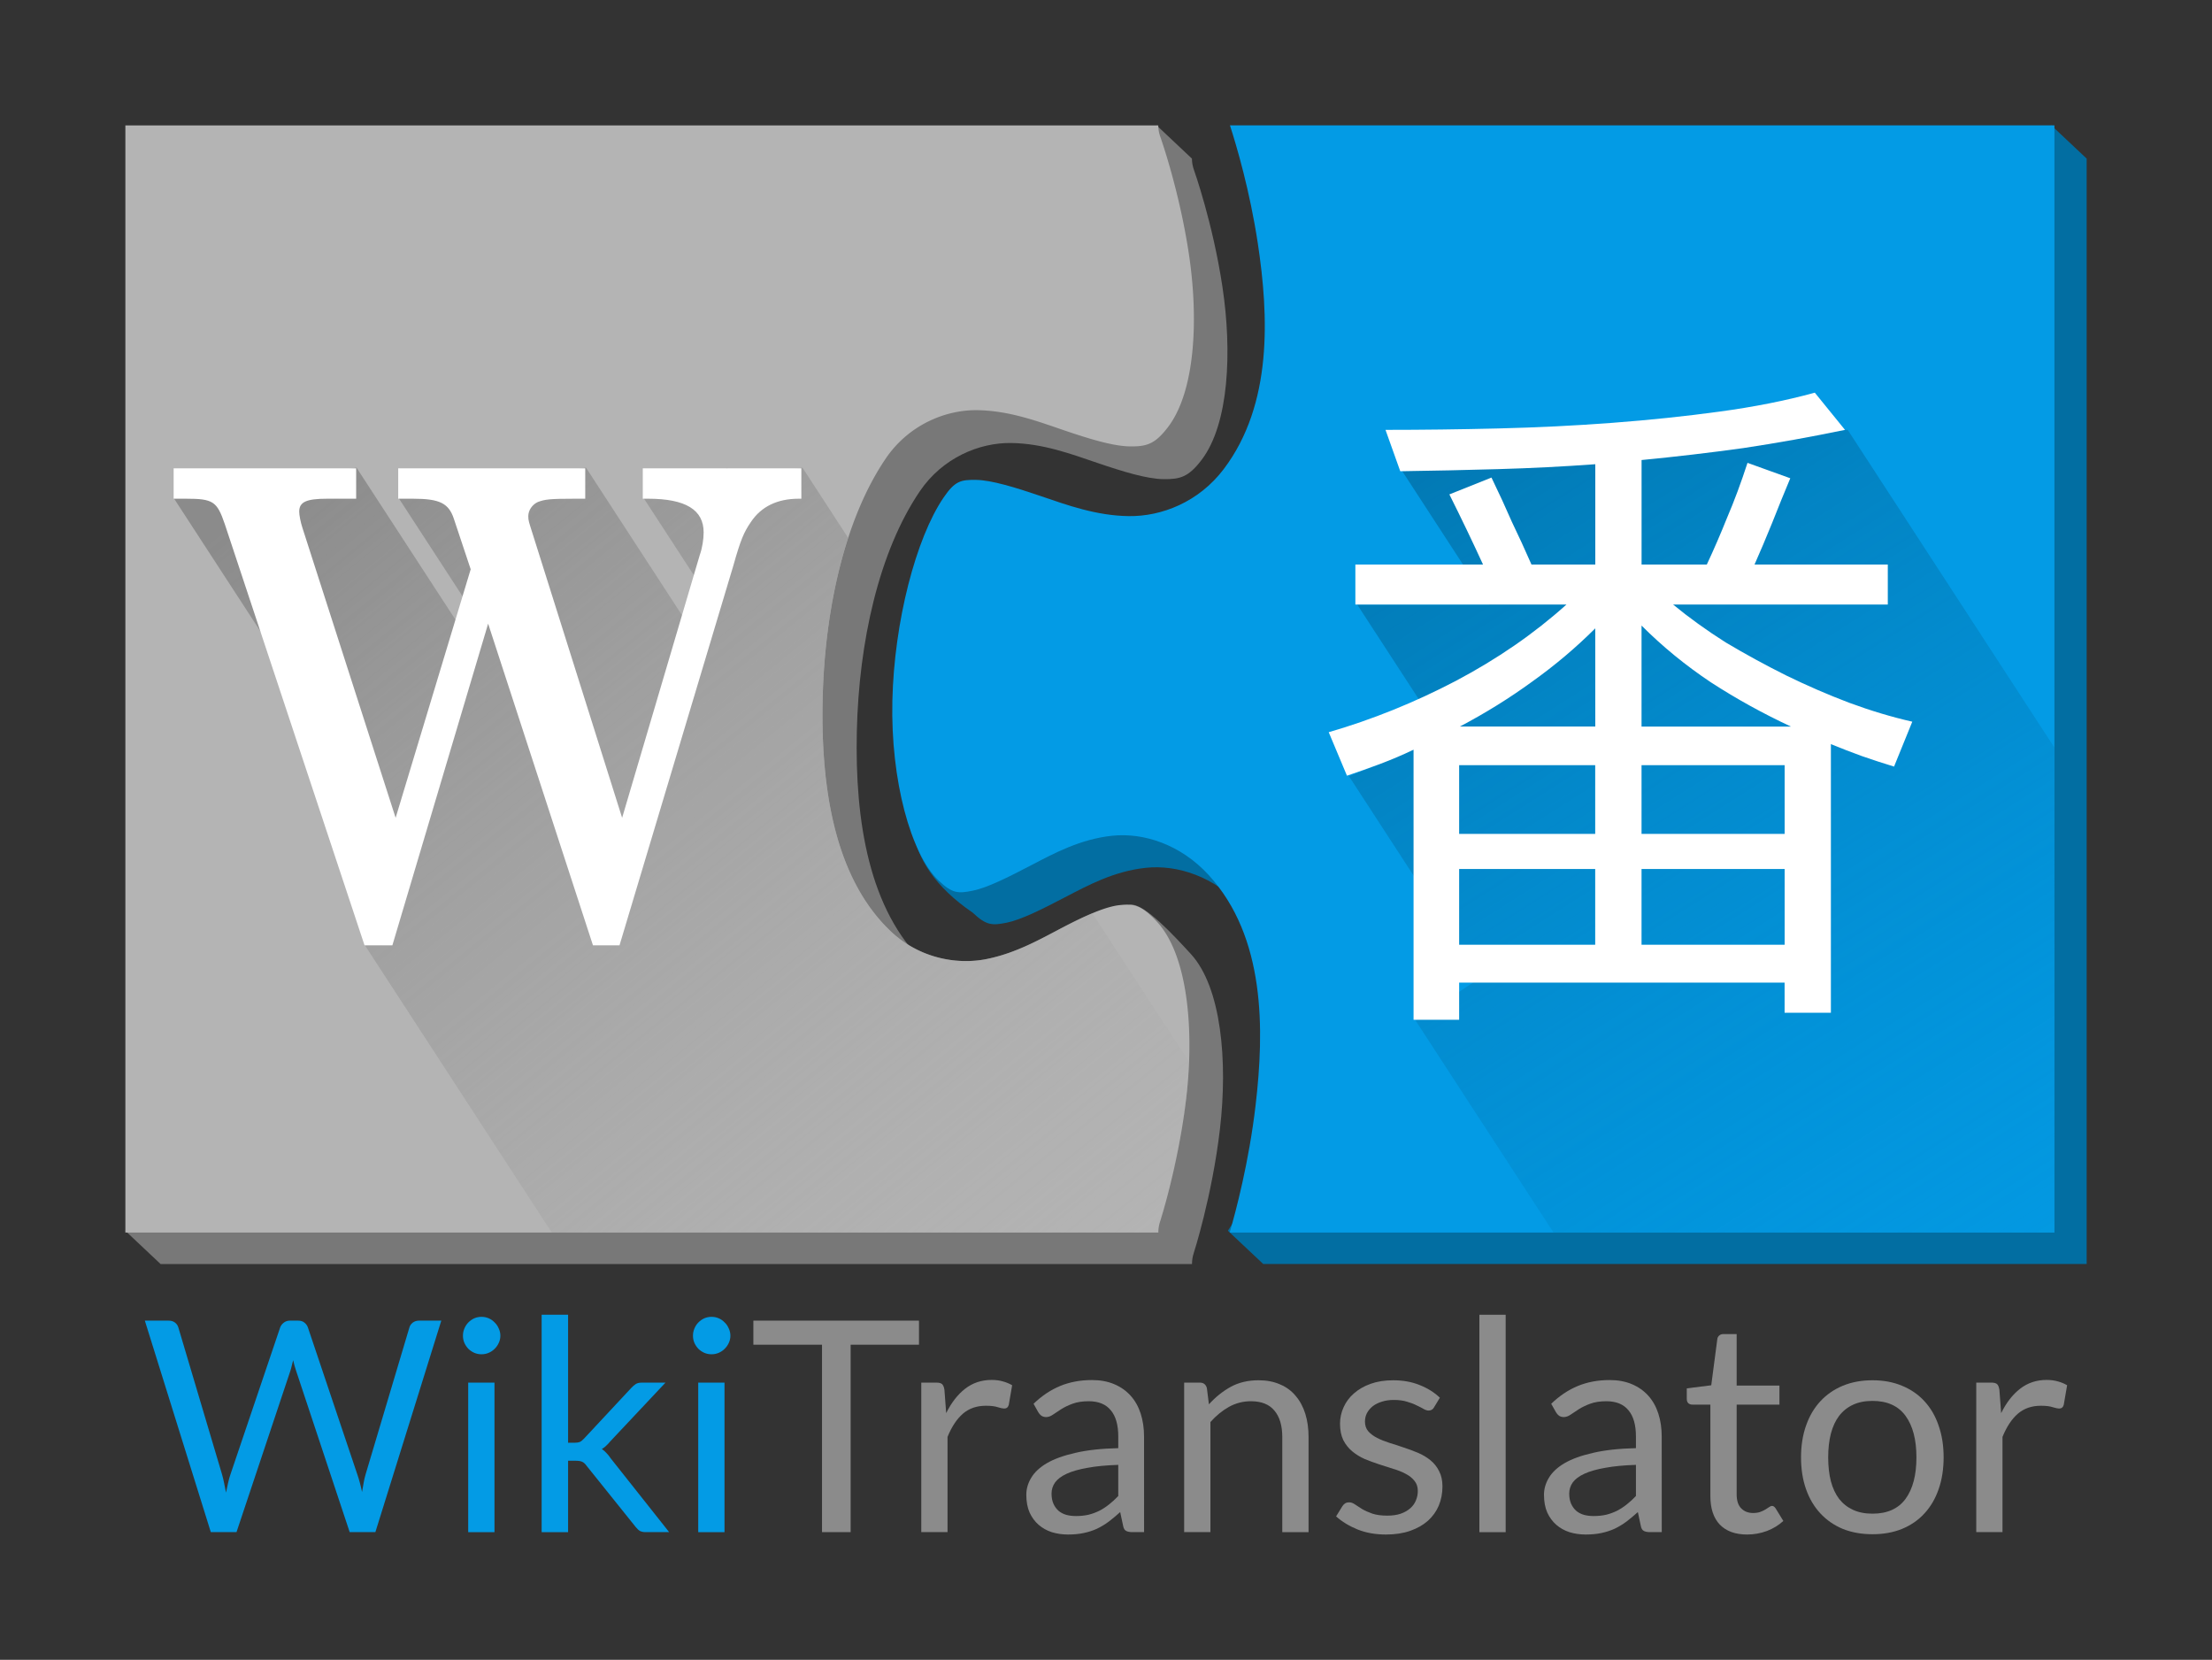 <?xml version="1.0" encoding="UTF-8" standalone="no"?>
<!-- Created with Inkscape (http://www.inkscape.org/) -->

<svg
   xmlns:dc="http://purl.org/dc/elements/1.1/"
   xmlns:cc="http://creativecommons.org/ns#"
   xmlns:rdf="http://www.w3.org/1999/02/22-rdf-syntax-ns#"
   xmlns:svg="http://www.w3.org/2000/svg"
   xmlns="http://www.w3.org/2000/svg"
   xmlns:xlink="http://www.w3.org/1999/xlink"
   xmlns:sodipodi="http://sodipodi.sourceforge.net/DTD/sodipodi-0.dtd"
   xmlns:inkscape="http://www.inkscape.org/namespaces/inkscape"
   width="52.947mm"
   height="39.727mm"
   viewBox="0 0 52.947 39.727"
   version="1.1"
   id="svg2745"
   inkscape:version="0.92.4 (unknown)"
   sodipodi:docname="wt_editor.svg">
  <rect x="0" y="0" width="52.947" height="39.727" fill="#333333" stroke="none"/>
  <defs
     id="defs2739">
    <linearGradient
       inkscape:collect="always"
       id="linearGradient3886">
      <stop
         style="stop-color:#8b8b8b;stop-opacity:1"
         offset="0"
         id="stop3882" />
      <stop
         style="stop-color:#b4b4b4;stop-opacity:0;"
         offset="1"
         id="stop3884" />
    </linearGradient>
    <linearGradient
       inkscape:collect="always"
       id="linearGradient3868">
      <stop
         style="stop-color:#0277b1;stop-opacity:1"
         offset="0"
         id="stop3864" />
      <stop
         style="stop-color:#039be5;stop-opacity:0.256"
         offset="1"
         id="stop3866" />
    </linearGradient>
    <linearGradient
       inkscape:collect="always"
       id="linearGradient3333">
      <stop
         style="stop-color:#039be5;stop-opacity:1"
         offset="0"
         id="stop3329" />
      <stop
         style="stop-color:#0280bc;stop-opacity:1"
         offset="1"
         id="stop3331" />
    </linearGradient>
    <clipPath
       clipPathUnits="userSpaceOnUse"
       id="clipPath3561">
      <rect
         y="270.542"
         x="0"
         height="26.458"
         width="46.101"
         id="rect3563"
         style="display:inline;opacity:1;fill:url(#linearGradient3565);fill-opacity:1;fill-rule:nonzero;stroke:none;stroke-width:1.315;stroke-linecap:round;stroke-linejoin:round;stroke-miterlimit:4;stroke-dasharray:none;stroke-dashoffset:0;stroke-opacity:1;paint-order:stroke fill markers" />
    </clipPath>
    <linearGradient
       inkscape:collect="always"
       xlink:href="#linearGradient3333"
       id="linearGradient3565"
       gradientUnits="userSpaceOnUse"
       gradientTransform="translate(0,-71.581)"
       x1="34.396"
       y1="286.086"
       x2="47.49"
       y2="296.868" />
    <linearGradient
       inkscape:collect="always"
       xlink:href="#linearGradient3868"
       id="linearGradient3870"
       x1="115.645"
       y1="29.133"
       x2="176.95"
       y2="125.819"
       gradientUnits="userSpaceOnUse" />
    <linearGradient
       inkscape:collect="always"
       xlink:href="#linearGradient3886"
       id="linearGradient3888"
       x1="23.69"
       y1="27.429"
       x2="98.212"
       y2="118.944"
       gradientUnits="userSpaceOnUse" />
  </defs>
  <sodipodi:namedview
     id="base"
     pagecolor="#ffffff"
     bordercolor="#666666"
     borderopacity="1.0"
     inkscape:pageopacity="0.0"
     inkscape:pageshadow="2"
     inkscape:zoom="4"
     inkscape:cx="72.18441"
     inkscape:cy="71.967332"
     inkscape:document-units="mm"
     inkscape:current-layer="layer8"
     showgrid="false"
     showguides="false"
     inkscape:window-width="1920"
     inkscape:window-height="1053"
     inkscape:window-x="0"
     inkscape:window-y="0"
     inkscape:window-maximized="1"
     fit-margin-top="3"
     fit-margin-left="3"
     fit-margin-right="3"
     fit-margin-bottom="3"
     inkscape:guide-bbox="true">
    <sodipodi:guide
       position="9.955,17.131"
       orientation="0,1"
       id="guide3748"
       inkscape:locked="false" />
  </sodipodi:namedview>
  <g
     inkscape:groupmode="layer"
     id="layer2"
     inkscape:label="0"
     style="display:inline"
     transform="translate(3,3)">
    <path
       sodipodi:nodetypes="ccsccccccccc"
       inkscape:connector-curvature="0"
       id="path3905"
       d="m 19.176,14.547 c -0.563,1.618 -0.706,3.058 1.107,4.297 0.327,0.311 0.468,0.309 0.813,0.24 0.345,-0.069 0.842,-0.319 1.396,-0.608 0.554,-0.289 1.174,-0.624 1.932,-0.705 0.757,-0.081 1.641,0.209 2.307,0.934 2.032,3.109 1.435,5.035 -0.34,7.752 l 0.846,0.796 H 46.947 V 0.796 l -0.846,-0.796 z"
       style="display:inline;opacity:1;fill:#026ea2;fill-opacity:1;fill-rule:nonzero;stroke:none;stroke-width:1.315;stroke-linecap:round;stroke-linejoin:round;stroke-miterlimit:4;stroke-dasharray:none;stroke-dashoffset:0;stroke-opacity:1;paint-order:stroke fill markers" />
  </g>
  <g
     inkscape:groupmode="layer"
     id="layer4"
     inkscape:label="1"
     style="display:inline"
     transform="translate(3,3)">
    <path
       style="opacity:1;fill:#039be5;fill-opacity:1;fill-rule:nonzero;stroke:none;stroke-width:4.97;stroke-linecap:round;stroke-linejoin:round;stroke-miterlimit:4;stroke-dasharray:none;stroke-dashoffset:0;stroke-opacity:1;paint-order:stroke fill markers"
       d="m 101.418,1.645 c 0.592,1.835 1.798,5.9 2.518,10.672 0.978,6.485 1.362,14.504 -3.084,20.375 -2.261,2.986 -5.621,4.283 -8.57,4.244 -2.949,-0.039 -5.569,-0.996 -7.93,-1.801 -2.361,-0.805 -4.471,-1.447 -5.846,-1.469 -1.375,-0.021 -1.917,0.066 -2.961,1.602 -2.488,3.657 -4.461,11.2 -4.621,18.352 -0.16,7.151 1.653,13.835 4.186,16.24 1.236,1.174 1.767,1.169 3.072,0.908 1.305,-0.261 3.182,-1.204 5.277,-2.297 2.095,-1.093 4.438,-2.357 7.301,-2.664 2.862,-0.307 6.203,0.791 8.719,3.529 5.161,5.618 5.05,14.003 4.252,20.824 -0.601,5.136 -1.788,9.591 -2.34,11.484 h 74.496 V 1.645 Z"
       id="rect3327"
       inkscape:connector-curvature="0"
       sodipodi:nodetypes="cccscccccsccsccccc"
       transform="matrix(0.265,0,0,0.265,-0.435,-0.435)" />
  </g>
  <g
     inkscape:groupmode="layer"
     id="layer5"
     inkscape:label="2"
     style="display:inline"
     transform="translate(3,3)">
    <path
       inkscape:connector-curvature="0"
       id="path3890"
       d="M -2.4224882e-4,26.459 0.845,27.255 H 25.532 c -1.82e-4,-0.088 0.013,-0.175 0.04,-0.258 0,-3e-6 0.44,-1.358 0.629,-2.975 0.189,-1.617 0.036,-3.391 -0.697,-4.189 -0.384,-0.418 -1.112,-1.214 -1.44,-1.179 -0.328,0.035 -0.268,1.023 -0.803,1.302 -0.535,0.279 -1.122,0.621 -1.838,0.764 -0.716,0.143 -1.615,-0.026 -2.289,-0.666 -1.332,-1.265 -1.673,-3.401 -1.625,-5.543 0.048,-2.142 0.528,-4.311 1.51,-5.756 0.544,-0.8 1.424,-1.164 2.187,-1.152 0.764,0.012 1.438,0.265 2.059,0.476 0.621,0.212 1.187,0.383 1.582,0.389 0.395,0.005 0.6,-0.045 0.918,-0.465 0.656,-0.867 0.727,-2.601 0.496,-4.135 C 26.03,2.333 25.582,1.077 25.582,1.077 25.549,0.987 25.531,0.892 25.53,0.796 L 24.685,2.8050535e-4 Z"
       style="display:inline;opacity:1;vector-effect:none;fill:#787878;fill-opacity:1;stroke:none;stroke-width:0.467;stroke-linecap:butt;stroke-linejoin:miter;stroke-miterlimit:4;stroke-dasharray:none;stroke-dashoffset:0;stroke-opacity:1"
       sodipodi:nodetypes="ccccscscccsscscsccccc" />
  </g>
  <g
     inkscape:groupmode="layer"
     id="layer6"
     inkscape:label="3"
     style="display:inline"
     transform="translate(3,3)">
    <path
       style="opacity:1;vector-effect:none;fill:#b4b4b4;fill-opacity:1;stroke:none;stroke-width:1.764;stroke-linecap:butt;stroke-linejoin:miter;stroke-miterlimit:4;stroke-dasharray:none;stroke-dashoffset:0;stroke-opacity:1"
       d="M 1.645,1.646 V 101.646 H 94.947 a 3.151,3.151 0 0 1 0.152,-0.975 c 0,-1e-5 1.663,-5.134 2.377,-11.244 0.714,-6.11 0.136,-12.818 -2.635,-15.834 -1.45,-1.579 -2.17,-1.653 -3.41,-1.52 -1.24,0.133 -3.042,0.93 -5.064,1.984 -2.022,1.055 -4.24,2.345 -6.945,2.887 -2.706,0.541 -6.105,-0.098 -8.652,-2.518 -5.034,-4.781 -6.324,-12.854 -6.143,-20.949 0.181,-8.096 1.994,-16.295 5.707,-21.754 2.056,-3.023 5.381,-4.4 8.268,-4.355 2.887,0.045 5.434,1.001 7.781,1.801 2.348,0.8 4.485,1.449 5.979,1.469 1.493,0.02 2.267,-0.168 3.469,-1.756 2.481,-3.276 2.749,-9.83 1.875,-15.629 C 96.831,7.455 95.137,2.707 95.137,2.707 A 3.151,3.151 0 0 1 94.941,1.646 Z"
       id="path3290"
       inkscape:connector-curvature="0"
       transform="matrix(0.265,0,0,0.265,-0.435,-0.435)" />
  </g>
  <g
     inkscape:groupmode="layer"
     id="layer9"
     inkscape:label="shadow"
     style="display:inline"
     transform="translate(2.565,2.565)">
    <path
       style="display:inline;opacity:1;fill:url(#linearGradient3870);fill-opacity:1;fill-rule:nonzero;stroke:none;stroke-width:4.97;stroke-linecap:round;stroke-linejoin:round;stroke-miterlimit:4;stroke-dasharray:none;stroke-dashoffset:0;stroke-opacity:1;paint-order:stroke fill markers"
       d="m 151.703,28.736 -32.574,3.824 0.172,0.232 -2.322,0.084 7.844,12.057 h -11.906 l 7.369,11.328 -6.74,0.926 1.467,2.117 -2.855,1.111 11.859,18.23 -5.832,3.852 12.457,19.146 h 45.246 V 57.844 l -18.68,-28.711 -4.893,0.725 z"
       id="rect3860"
       transform="scale(0.265)"
       inkscape:connector-curvature="0" />
    <path
       style="display:inline;opacity:1;vector-effect:none;fill:url(#linearGradient3888);fill-opacity:1;stroke:none;stroke-width:1.764;stroke-linecap:butt;stroke-linejoin:miter;stroke-miterlimit:4;stroke-dasharray:none;stroke-dashoffset:0;stroke-opacity:1"
       d="M 22.525,32.561 6.016,35.312 l 12.191,18.738 5.08,21.658 16.875,25.937 h 54.785 a 3.151,3.151 0 0 1 0.152,-0.975 c 0,-1e-5 1.663,-5.134 2.377,-11.244 0.124,-1.063 0.193,-2.141 0.234,-3.217 l -8.719,-13.4 c -0.808,0.337 -1.689,0.76 -2.625,1.248 -2.022,1.055 -4.24,2.345 -6.945,2.887 -2.706,0.541 -6.105,-0.098 -8.652,-2.518 -5.034,-4.781 -6.324,-12.854 -6.143,-20.949 0.113,-5.047 0.86,-10.135 2.307,-14.574 l -4.129,-6.344 -6.09,1.168 -0.74,-1.168 -0.385,1.385 -7.129,1.367 4.725,7.26 -1.025,3.68 -8.908,-13.691 -16.92,2.752 7.846,12.059 -0.748,1.947 z"
       id="path3878"
       transform="scale(0.265)"
       inkscape:connector-curvature="0" />
  </g>
  <g
     inkscape:groupmode="layer"
     id="layer3"
     inkscape:label="Text"
     transform="translate(3,3)"
     style="display:inline">
    <g
       aria-label="W"
       transform="matrix(0.964,0,0,0.964,-0.23,-260.272)"
       style="font-style:normal;font-variant:normal;font-weight:normal;font-stretch:normal;font-size:16.07px;line-height:1.25;font-family:'Century Schoolbook L';-inkscape-font-specification:'Century Schoolbook L';letter-spacing:0px;word-spacing:0px;fill:#ffffff;fill-opacity:1;stroke:none;stroke-width:0.402"
       id="text3298">
      <path
         d="m 6.95,287.185 -2.314,-7.2 c -0.048,-0.145 -0.08,-0.321 -0.08,-0.402 0,-0.241 0.177,-0.321 0.691,-0.321 h 0.723 v -0.755 H 1.438 v 0.755 h 0.305 c 0.675,0 0.771,0.064 0.964,0.627 l 3.471,10.462 h 0.691 l 2.378,-7.987 2.603,7.987 h 0.659 l 2.828,-9.433 c 0.177,-0.627 0.257,-0.82 0.434,-1.077 0.257,-0.386 0.659,-0.579 1.189,-0.579 h 0.064 v -0.755 h -3.937 v 0.755 h 0.129 c 0.932,0 1.382,0.273 1.382,0.836 0,0.161 -0.032,0.386 -0.096,0.562 l -1.928,6.525 -2.218,-7.039 c -0.096,-0.305 -0.112,-0.337 -0.112,-0.45 0,-0.145 0.096,-0.289 0.241,-0.354 0.177,-0.064 0.289,-0.08 0.916,-0.08 h 0.257 v -0.755 H 7.014 v 0.755 h 0.37 c 0.659,0 0.884,0.112 1.012,0.498 l 0.418,1.254 z"
         style="font-style:normal;font-variant:normal;font-weight:normal;font-stretch:normal;font-family:'Century Schoolbook L';-inkscape-font-specification:'Century Schoolbook L';letter-spacing:0px;fill:#ffffff;fill-opacity:1;stroke-width:0.402"
         id="path3630"
         inkscape:connector-curvature="0" />
    </g>
    <g
       aria-label="番"
       transform="matrix(0.992,0,0,0.992,-0.132,-267.799)"
       style="font-style:normal;font-variant:normal;font-weight:normal;font-stretch:normal;font-size:16.925px;line-height:1.25;font-family:'Noto Sans';-inkscape-font-specification:'Noto Sans';letter-spacing:-42.313px;word-spacing:0px;fill:#ffffff;fill-opacity:1;stroke:none;stroke-width:0.423"
       id="text3325">
      <path
         d="m 30.54,277.306 q 1.337,0 2.725,-0.034 1.405,-0.034 2.742,-0.135 1.354,-0.102 2.59,-0.271 1.252,-0.169 2.302,-0.457 l 0.728,0.897 q -1.219,0.254 -2.454,0.44 -1.219,0.169 -2.454,0.288 v 2.522 h 1.574 q 0.254,-0.542 0.491,-1.134 0.254,-0.592 0.491,-1.32 l 1.032,0.372 q -0.22,0.525 -0.44,1.083 -0.22,0.542 -0.423,0.999 h 3.216 v 0.965 H 37.48 q 0.575,0.474 1.269,0.914 0.711,0.423 1.456,0.795 0.762,0.372 1.523,0.66 0.779,0.288 1.523,0.457 l -0.44,1.083 q -0.389,-0.118 -0.779,-0.254 -0.372,-0.135 -0.745,-0.288 v 6.482 h -1.117 v -0.728 h -7.853 v 0.897 H 31.217 v -6.516 q -0.389,0.186 -0.795,0.339 -0.406,0.152 -0.812,0.288 l -0.44,-1.049 q 1.574,-0.457 3.063,-1.236 1.506,-0.795 2.674,-1.845 h -5.094 v -0.965 h 3.08 q -0.186,-0.406 -0.389,-0.829 -0.203,-0.423 -0.423,-0.863 l 1.016,-0.406 q 0.271,0.559 0.491,1.066 0.237,0.491 0.474,1.032 h 1.54 v -2.42 q -1.168,0.085 -2.336,0.118 -1.168,0.034 -2.37,0.051 z m 6.178,12.423 h 3.453 v -1.828 h -3.453 z m -4.401,0 h 3.283 v -1.828 h -3.283 z m 4.401,-4.333 v 1.659 h 3.453 v -1.659 z m -4.401,1.659 h 3.283 v -1.659 h -3.283 z m 8.006,-2.59 q -1.016,-0.474 -1.929,-1.066 -0.914,-0.609 -1.676,-1.371 v 2.437 z m -4.722,-2.37 q -0.694,0.694 -1.523,1.286 -0.812,0.592 -1.743,1.083 h 3.267 z"
         style="fill:#ffffff;fill-opacity:1;stroke-width:0.423"
         id="path3627"
         inkscape:connector-curvature="0" />
    </g>
  </g>
  <g
     inkscape:groupmode="layer"
     id="layer8"
     inkscape:label="Name"
     style="display:inline"
     transform="translate(2.565,2.565)">
    <g
       aria-label="WikiTranslator"
       style="font-style:normal;font-variant:normal;font-weight:normal;font-stretch:normal;font-size:7.065px;line-height:1.25;font-family:Lato;-inkscape-font-specification:Lato;letter-spacing:0px;word-spacing:0px;display:inline;fill:#000000;fill-opacity:1;stroke:none;stroke-width:0.177"
       id="text3569"
       transform="translate(0.858,1.913)">
      <path
         d="m 0.044,27.131 h 0.569 q 0.092,0 0.152,0.046 0.06,0.046 0.081,0.117 l 1.046,3.518 q 0.028,0.095 0.049,0.205 0.025,0.11 0.046,0.23 0.025,-0.12 0.049,-0.23 0.025,-0.113 0.057,-0.205 l 1.19,-3.518 q 0.021,-0.06 0.081,-0.11 0.064,-0.053 0.152,-0.053 H 3.714 q 0.092,0 0.148,0.046 0.06,0.046 0.085,0.117 l 1.183,3.518 q 0.064,0.184 0.113,0.42 0.021,-0.117 0.039,-0.223 0.018,-0.106 0.046,-0.198 l 1.049,-3.518 q 0.018,-0.064 0.078,-0.113 0.064,-0.049 0.152,-0.049 h 0.533 L 5.562,32.193 H 4.947 L 3.665,28.332 q -0.039,-0.11 -0.071,-0.254 -0.018,0.071 -0.035,0.138 -0.014,0.064 -0.032,0.117 L 2.238,32.193 H 1.623 Z"
         style="fill:#039be5;fill-opacity:1"
         id="path3598"
         inkscape:connector-curvature="0" />
      <path
         d="m 8.413,28.615 v 3.579 H 7.784 v -3.579 z m 0.141,-1.123 q 0,0.092 -0.039,0.173 -0.035,0.078 -0.099,0.141 -0.06,0.06 -0.141,0.095 -0.081,0.035 -0.173,0.035 -0.092,0 -0.173,-0.035 -0.078,-0.035 -0.141,-0.095 -0.06,-0.064 -0.095,-0.141 -0.035,-0.081 -0.035,-0.173 0,-0.092 0.035,-0.173 0.035,-0.085 0.095,-0.145 0.064,-0.064 0.141,-0.099 0.081,-0.035 0.173,-0.035 0.092,0 0.173,0.035 0.081,0.035 0.141,0.099 0.064,0.06 0.099,0.145 0.039,0.081 0.039,0.173 z"
         style="fill:#039be5;fill-opacity:1"
         id="path3600"
         inkscape:connector-curvature="0" />
      <path
         d="m 10.175,26.99 v 3.063 h 0.163 q 0.071,0 0.117,-0.018 0.046,-0.021 0.102,-0.081 l 1.13,-1.212 q 0.053,-0.057 0.106,-0.092 0.053,-0.035 0.141,-0.035 h 0.572 l -1.318,1.402 q -0.049,0.06 -0.099,0.106 -0.046,0.046 -0.106,0.081 0.064,0.042 0.113,0.099 0.053,0.053 0.099,0.124 l 1.399,1.766 h -0.565 q -0.078,0 -0.134,-0.028 -0.053,-0.032 -0.102,-0.095 l -1.176,-1.466 q -0.053,-0.074 -0.106,-0.095 -0.053,-0.025 -0.159,-0.025 h -0.177 v 1.71 H 9.542 v -5.204 z"
         style="fill:#039be5;fill-opacity:1"
         id="path3602"
         inkscape:connector-curvature="0" />
      <path
         d="m 13.919,28.615 v 3.579 h -0.629 v -3.579 z m 0.141,-1.123 q 0,0.092 -0.039,0.173 -0.035,0.078 -0.099,0.141 -0.06,0.06 -0.141,0.095 -0.081,0.035 -0.173,0.035 -0.092,0 -0.173,-0.035 -0.078,-0.035 -0.141,-0.095 -0.06,-0.064 -0.095,-0.141 -0.035,-0.081 -0.035,-0.173 0,-0.092 0.035,-0.173 0.035,-0.085 0.095,-0.145 0.064,-0.064 0.141,-0.099 0.081,-0.035 0.173,-0.035 0.092,0 0.173,0.035 0.081,0.035 0.141,0.099 0.064,0.06 0.099,0.145 0.039,0.081 0.039,0.173 z"
         style="fill:#039be5;fill-opacity:1"
         id="path3604"
         inkscape:connector-curvature="0" />
      <path
         d="m 18.574,27.131 v 0.576 h -1.636 v 4.486 h -0.685 v -4.486 h -1.643 v -0.576 z"
         style="fill:#8b8b8b;fill-opacity:1"
         id="path3606"
         inkscape:connector-curvature="0" />
      <path
         d="m 18.629,32.193 v -3.579 h 0.36 q 0.102,0 0.141,0.039 0.039,0.039 0.053,0.134 l 0.042,0.558 q 0.184,-0.374 0.452,-0.583 0.272,-0.212 0.636,-0.212 0.148,0 0.268,0.035 0.12,0.032 0.223,0.092 l -0.081,0.47 q -0.025,0.088 -0.11,0.088 -0.049,0 -0.152,-0.032 -0.102,-0.035 -0.286,-0.035 -0.329,0 -0.551,0.191 -0.219,0.191 -0.367,0.555 v 2.279 z"
         style="fill:#8b8b8b;fill-opacity:1"
         id="path3608"
         inkscape:connector-curvature="0" />
      <path
         d="m 23.962,32.193 h -0.279 q -0.092,0 -0.148,-0.028 -0.057,-0.028 -0.074,-0.12 l -0.071,-0.332 q -0.141,0.127 -0.276,0.23 -0.134,0.099 -0.283,0.17 -0.148,0.067 -0.318,0.102 -0.166,0.035 -0.371,0.035 -0.208,0 -0.392,-0.057 -0.18,-0.06 -0.314,-0.177 -0.134,-0.117 -0.215,-0.293 -0.078,-0.18 -0.078,-0.424 0,-0.212 0.117,-0.406 0.117,-0.198 0.374,-0.35 0.261,-0.152 0.682,-0.247 0.42,-0.099 1.028,-0.113 v -0.279 q 0,-0.417 -0.18,-0.629 -0.177,-0.215 -0.526,-0.215 -0.23,0 -0.389,0.06 -0.155,0.057 -0.272,0.131 -0.113,0.071 -0.198,0.131 -0.081,0.057 -0.163,0.057 -0.064,0 -0.113,-0.032 -0.046,-0.035 -0.074,-0.085 l -0.113,-0.201 q 0.297,-0.286 0.639,-0.427 0.343,-0.141 0.76,-0.141 0.3,0 0.533,0.099 0.233,0.099 0.392,0.276 0.159,0.177 0.24,0.427 0.081,0.251 0.081,0.551 z m -1.632,-0.385 q 0.166,0 0.304,-0.032 0.138,-0.035 0.258,-0.095 0.124,-0.064 0.233,-0.152 0.113,-0.088 0.219,-0.201 v -0.745 q -0.435,0.014 -0.738,0.071 -0.304,0.053 -0.495,0.141 -0.191,0.088 -0.279,0.208 -0.085,0.12 -0.085,0.268 0,0.141 0.046,0.244 0.046,0.102 0.124,0.17 0.078,0.064 0.184,0.095 0.106,0.028 0.23,0.028 z"
         style="fill:#8b8b8b;fill-opacity:1"
         id="path3610"
         inkscape:connector-curvature="0" />
      <path
         d="m 24.921,32.193 v -3.579 h 0.374 q 0.134,0 0.17,0.131 l 0.049,0.389 q 0.233,-0.258 0.519,-0.417 0.29,-0.159 0.668,-0.159 0.293,0 0.516,0.099 0.226,0.095 0.374,0.276 0.152,0.177 0.23,0.427 0.078,0.251 0.078,0.555 v 2.279 h -0.629 v -2.279 q 0,-0.406 -0.187,-0.629 -0.184,-0.226 -0.565,-0.226 -0.279,0 -0.523,0.134 -0.24,0.134 -0.445,0.364 v 2.635 z"
         style="fill:#8b8b8b;fill-opacity:1"
         id="path3612"
         inkscape:connector-curvature="0" />
      <path
         d="m 30.903,29.205 q -0.042,0.078 -0.131,0.078 -0.053,0 -0.12,-0.039 -0.067,-0.039 -0.166,-0.085 -0.095,-0.049 -0.23,-0.088 -0.134,-0.042 -0.318,-0.042 -0.159,0 -0.286,0.042 -0.127,0.039 -0.219,0.11 -0.088,0.071 -0.138,0.166 -0.046,0.092 -0.046,0.201 0,0.138 0.078,0.23 0.081,0.092 0.212,0.159 0.131,0.067 0.297,0.12 0.166,0.049 0.339,0.11 0.177,0.057 0.343,0.127 0.166,0.071 0.297,0.177 0.131,0.106 0.208,0.261 0.081,0.152 0.081,0.367 0,0.247 -0.088,0.459 -0.088,0.208 -0.261,0.364 -0.173,0.152 -0.424,0.24 -0.251,0.088 -0.579,0.088 -0.374,0 -0.678,-0.12 -0.304,-0.124 -0.516,-0.314 l 0.148,-0.24 q 0.028,-0.046 0.067,-0.071 0.039,-0.025 0.102,-0.025 0.064,0 0.134,0.049 0.071,0.049 0.17,0.11 0.102,0.06 0.244,0.11 0.145,0.049 0.36,0.049 0.184,0 0.321,-0.046 0.138,-0.049 0.23,-0.131 0.092,-0.081 0.134,-0.187 0.046,-0.106 0.046,-0.226 0,-0.148 -0.081,-0.244 -0.078,-0.099 -0.208,-0.166 -0.131,-0.071 -0.3,-0.12 -0.166,-0.053 -0.343,-0.11 -0.173,-0.057 -0.343,-0.127 -0.166,-0.074 -0.297,-0.184 -0.131,-0.11 -0.212,-0.268 -0.078,-0.163 -0.078,-0.392 0,-0.205 0.085,-0.392 0.085,-0.191 0.247,-0.332 0.163,-0.145 0.399,-0.23 0.237,-0.085 0.54,-0.085 0.353,0 0.632,0.113 0.283,0.11 0.487,0.304 z"
         style="fill:#8b8b8b;fill-opacity:1"
         id="path3614"
         inkscape:connector-curvature="0" />
      <path
         d="m 32.617,26.99 v 5.204 h -0.629 v -5.204 z"
         style="fill:#8b8b8b;fill-opacity:1"
         id="path3616"
         inkscape:connector-curvature="0" />
      <path
         d="m 36.353,32.193 h -0.279 q -0.092,0 -0.148,-0.028 -0.057,-0.028 -0.074,-0.12 l -0.071,-0.332 q -0.141,0.127 -0.276,0.23 -0.134,0.099 -0.283,0.17 -0.148,0.067 -0.318,0.102 -0.166,0.035 -0.371,0.035 -0.208,0 -0.392,-0.057 -0.18,-0.06 -0.314,-0.177 -0.134,-0.117 -0.215,-0.293 -0.078,-0.18 -0.078,-0.424 0,-0.212 0.117,-0.406 0.117,-0.198 0.374,-0.35 0.261,-0.152 0.682,-0.247 0.42,-0.099 1.028,-0.113 v -0.279 q 0,-0.417 -0.18,-0.629 -0.177,-0.215 -0.526,-0.215 -0.23,0 -0.389,0.06 -0.155,0.057 -0.272,0.131 -0.113,0.071 -0.198,0.131 -0.081,0.057 -0.163,0.057 -0.064,0 -0.113,-0.032 -0.046,-0.035 -0.074,-0.085 l -0.113,-0.201 q 0.297,-0.286 0.639,-0.427 0.343,-0.141 0.76,-0.141 0.3,0 0.533,0.099 0.233,0.099 0.392,0.276 0.159,0.177 0.24,0.427 0.081,0.251 0.081,0.551 z M 34.721,31.808 q 0.166,0 0.304,-0.032 0.138,-0.035 0.258,-0.095 0.124,-0.064 0.233,-0.152 0.113,-0.088 0.219,-0.201 v -0.745 q -0.435,0.014 -0.738,0.071 -0.304,0.053 -0.495,0.141 -0.191,0.088 -0.279,0.208 -0.085,0.12 -0.085,0.268 0,0.141 0.046,0.244 0.046,0.102 0.124,0.17 0.078,0.064 0.184,0.095 0.106,0.028 0.23,0.028 z"
         style="fill:#8b8b8b;fill-opacity:1"
         id="path3618"
         inkscape:connector-curvature="0" />
      <path
         d="m 38.397,32.25 q -0.424,0 -0.654,-0.237 -0.226,-0.237 -0.226,-0.682 v -2.19 h -0.431 q -0.057,0 -0.095,-0.032 -0.039,-0.035 -0.039,-0.106 v -0.251 l 0.586,-0.074 0.145,-1.106 q 0.007,-0.053 0.046,-0.085 0.039,-0.035 0.099,-0.035 h 0.318 v 1.233 h 1.024 v 0.456 h -1.024 v 2.148 q 0,0.226 0.11,0.336 0.11,0.11 0.283,0.11 0.099,0 0.17,-0.025 0.074,-0.028 0.127,-0.06 0.053,-0.032 0.088,-0.057 0.039,-0.028 0.067,-0.028 0.049,0 0.088,0.06 l 0.184,0.3 q -0.163,0.152 -0.392,0.24 -0.23,0.085 -0.473,0.085 z"
         style="fill:#8b8b8b;fill-opacity:1"
         id="path3620"
         inkscape:connector-curvature="0" />
      <path
         d="m 41.397,28.558 q 0.392,0 0.707,0.131 0.318,0.131 0.537,0.371 0.223,0.24 0.339,0.583 0.12,0.339 0.12,0.76 0,0.424 -0.12,0.763 -0.117,0.339 -0.339,0.579 -0.219,0.24 -0.537,0.371 -0.314,0.127 -0.707,0.127 -0.392,0 -0.71,-0.127 -0.314,-0.131 -0.537,-0.371 -0.223,-0.24 -0.343,-0.579 -0.12,-0.339 -0.12,-0.763 0,-0.42 0.12,-0.76 0.12,-0.343 0.343,-0.583 0.223,-0.24 0.537,-0.371 0.318,-0.131 0.71,-0.131 z m 0,3.193 q 0.53,0 0.791,-0.353 0.261,-0.357 0.261,-0.993 0,-0.639 -0.261,-0.996 -0.261,-0.357 -0.791,-0.357 -0.268,0 -0.466,0.092 -0.198,0.092 -0.332,0.265 -0.131,0.173 -0.198,0.427 -0.064,0.251 -0.064,0.569 0,0.318 0.064,0.569 0.067,0.251 0.198,0.424 0.134,0.17 0.332,0.261 0.198,0.092 0.466,0.092 z"
         style="fill:#8b8b8b;fill-opacity:1"
         id="path3622"
         inkscape:connector-curvature="0" />
      <path
         d="m 43.881,32.193 v -3.579 h 0.36 q 0.102,0 0.141,0.039 0.039,0.039 0.053,0.134 l 0.042,0.558 q 0.184,-0.374 0.452,-0.583 0.272,-0.212 0.636,-0.212 0.148,0 0.268,0.035 0.12,0.032 0.223,0.092 l -0.081,0.47 q -0.025,0.088 -0.11,0.088 -0.049,0 -0.152,-0.032 -0.102,-0.035 -0.286,-0.035 -0.329,0 -0.551,0.191 -0.219,0.191 -0.367,0.555 v 2.279 z"
         style="fill:#8b8b8b;fill-opacity:1"
         id="path3624"
         inkscape:connector-curvature="0" />
    </g>
  </g>
</svg>
